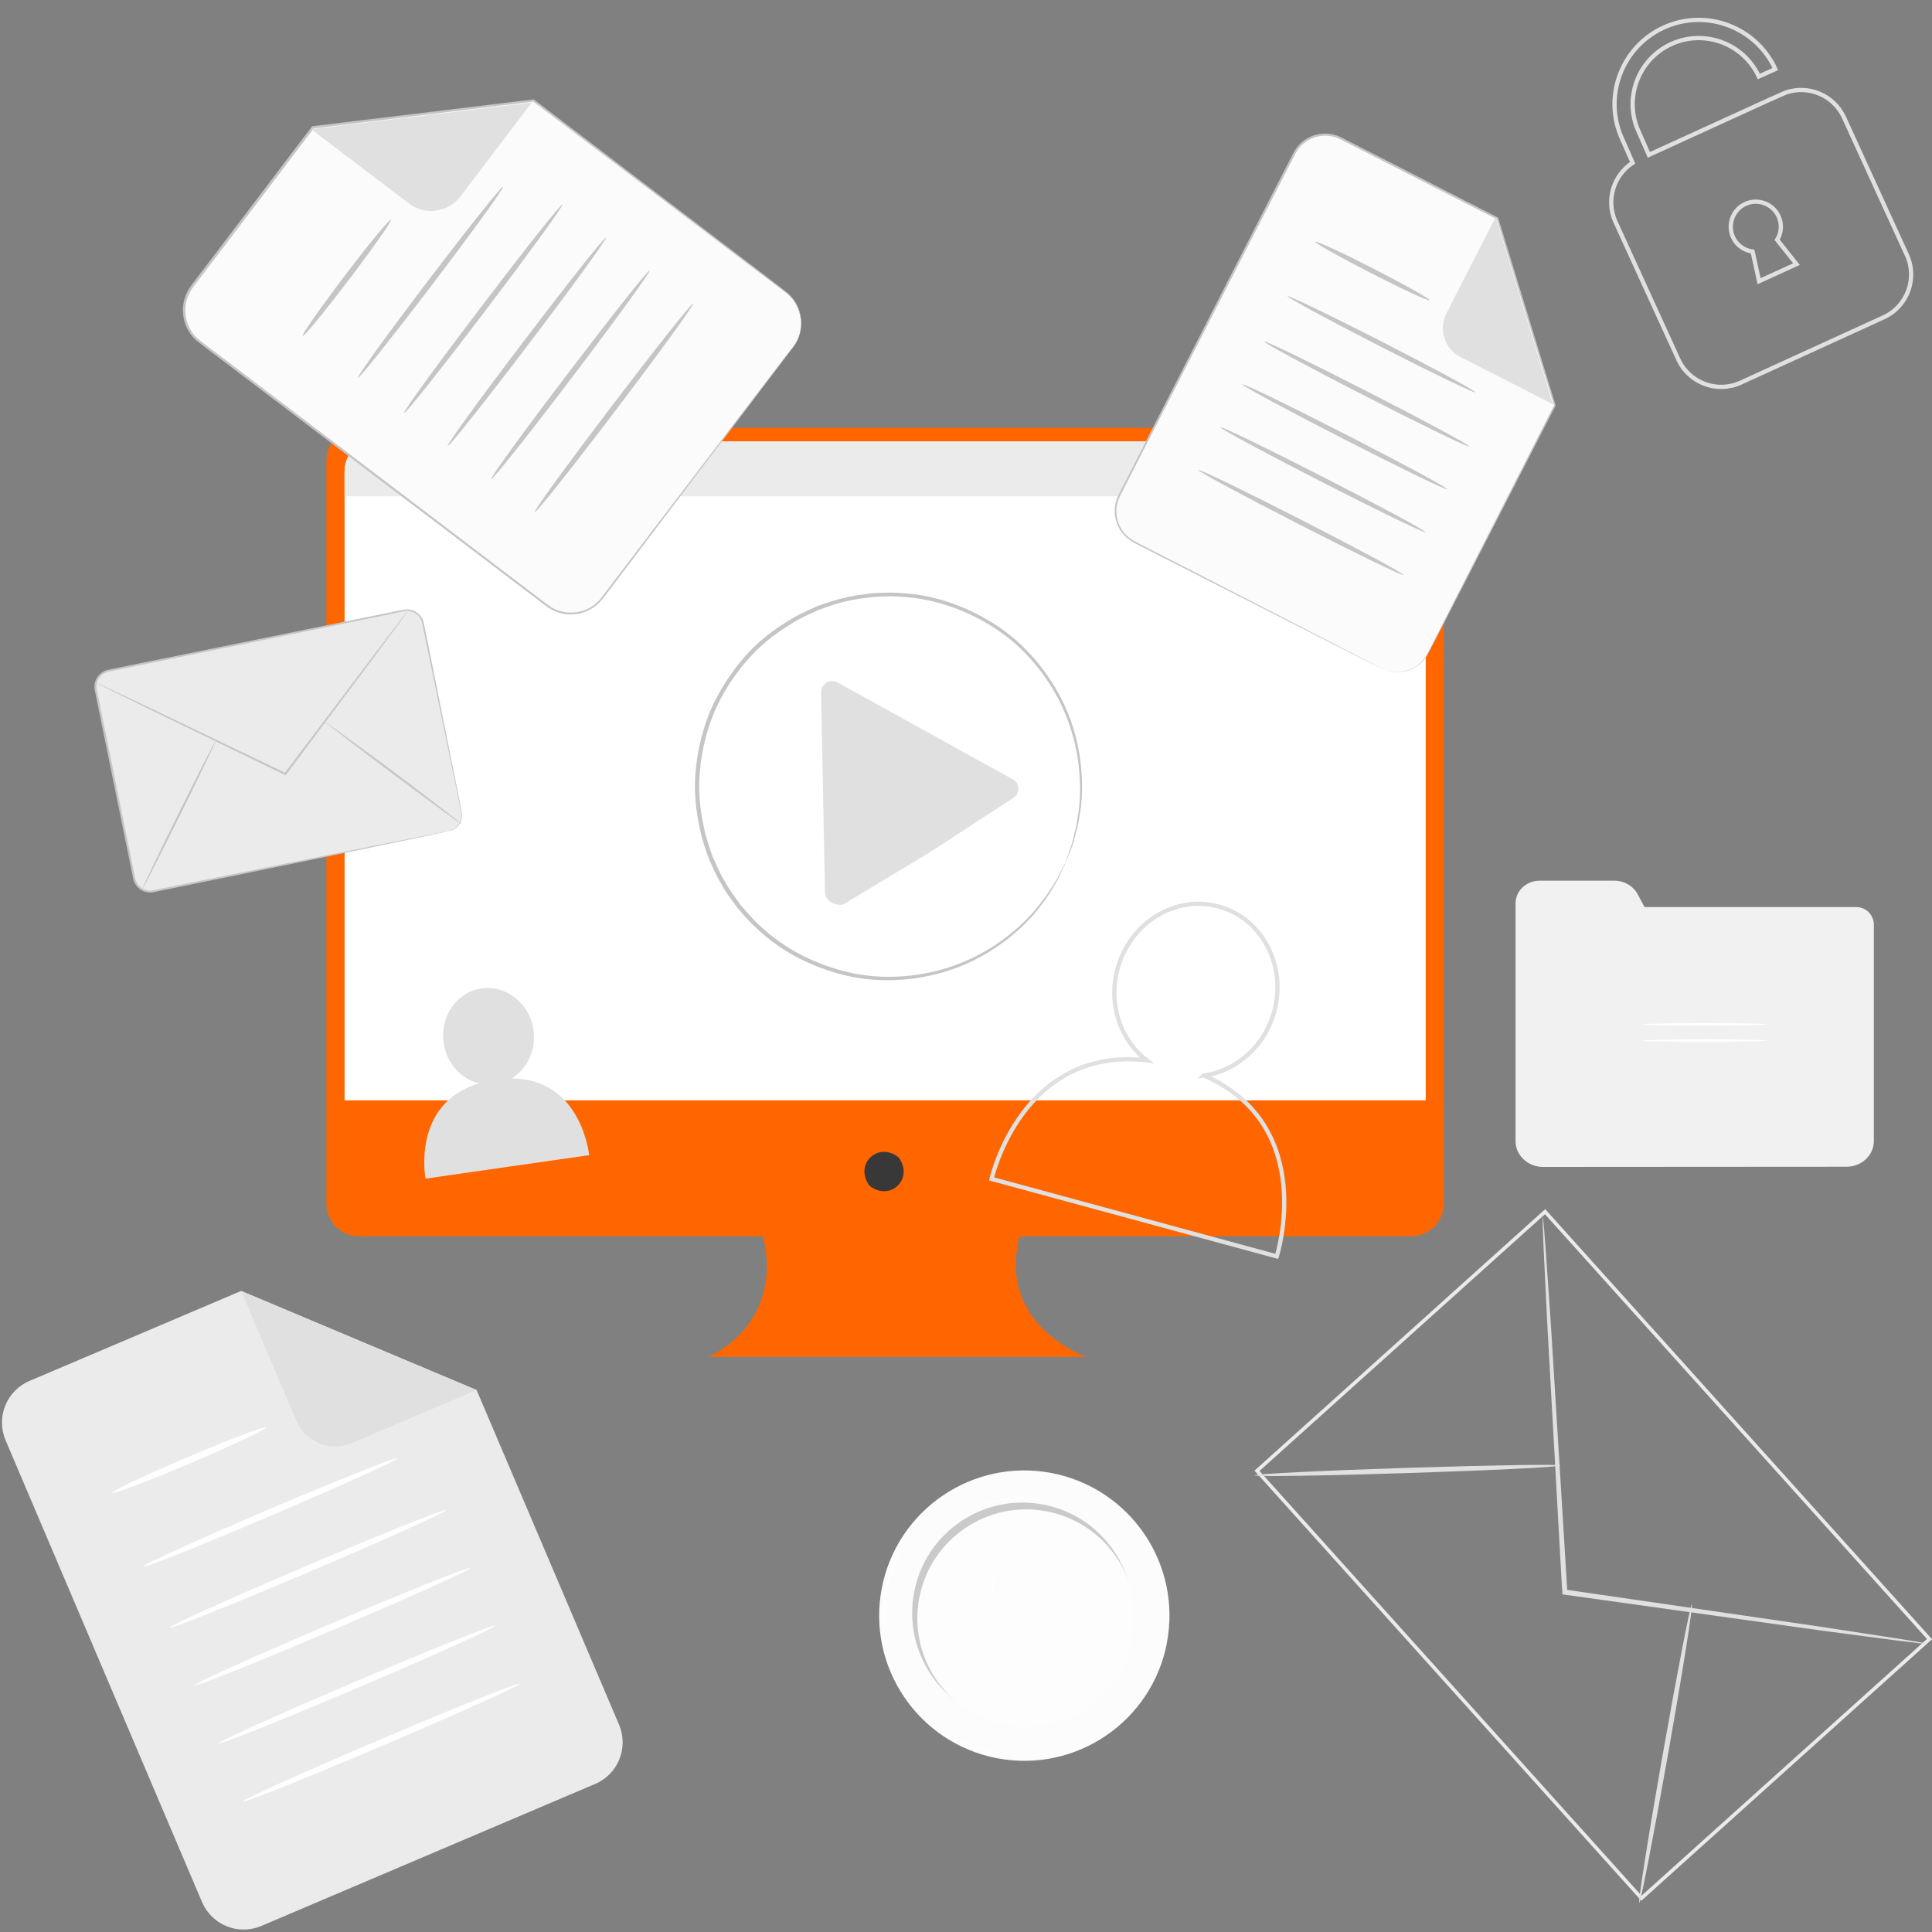 <?xml version="1.0" encoding="UTF-8"?>
<svg id="Layer_1" data-name="Layer 1" xmlns="http://www.w3.org/2000/svg" viewBox="0 0 200 200">
  <rect x="0" y="0" width="200" height="200" fill="#808080" stroke="none"/>
  <defs>
    <style>
      .cls-1 {
        stroke: #ebebeb;
        stroke-miterlimit: 10;
        stroke-width: .37px;
      }

      .cls-1, .cls-2 {
        fill: none;
      }

      .cls-3 {
        opacity: .1;
      }

      .cls-4 {
        opacity: .2;
      }

      .cls-2 {
        stroke: #e0e0e0;
        stroke-miterlimit: 10;
        stroke-width: .44px;
      }

      .cls-5, .cls-6, .cls-7, .cls-8, .cls-9, .cls-10, .cls-11, .cls-12, .cls-13, .cls-14 {
        stroke-width: 0px;
      }

      .cls-6 {
        fill: #383838;
      }

      .cls-7 {
        fill: #e0e0e0;
      }

      .cls-8 {
        fill: #c6c5c5;
      }

      .cls-9 {
        fill: #f60;
      }

      .cls-10 {
        fill: #f1f1f1;
      }

      .cls-11 {
        fill: #fff;
      }

      .cls-12 {
        fill: #fbfbfb;
      }

      .cls-13 {
        fill: #ebebeb;
      }

      .cls-14 {
        fill: #fcfcfc;
      }
    </style>
  </defs>
  <g>
    <g>
      <path class="cls-13" d="m61.59,184.68l-34.53,14.69c-2.39,1.02-5.14-.1-6.15-2.48L.58,149.1c-1.02-2.39.1-5.14,2.48-6.15l21.9-9.31,24.38,10.26,14.74,34.63c1.02,2.39-.1,5.14-2.48,6.15h0Z"/>
      <path class="cls-7" d="m24.96,133.63l5.72,13.45c.94,2.22,3.51,3.25,5.73,2.31l12.93-5.5-24.38-10.26h0Z"/>
    </g>
    <path class="cls-11" d="m27.55,147.76c.07.17-3.45,1.84-7.85,3.71-4.41,1.88-8.05,3.26-8.12,3.08-.07-.17,3.44-1.84,7.85-3.71,4.41-1.88,8.05-3.26,8.12-3.08Z"/>
    <path class="cls-11" d="m41.11,150.97c.07.17-5.75,2.81-13.01,5.91-7.26,3.09-13.2,5.46-13.28,5.28-.07-.17,5.75-2.81,13.01-5.91,7.26-3.08,13.2-5.45,13.28-5.28Z"/>
    <path class="cls-11" d="m46.18,156.32c.07.17-6.28,3.04-14.19,6.41-7.92,3.36-14.39,5.96-14.46,5.78-.07-.17,6.28-3.04,14.19-6.41,7.91-3.36,14.38-5.96,14.46-5.78h0Z"/>
    <path class="cls-11" d="m48.72,162.3c.07.17-6.28,3.04-14.19,6.41-7.92,3.36-14.39,5.96-14.46,5.78-.07-.17,6.28-3.04,14.19-6.41,7.91-3.36,14.38-5.96,14.46-5.78h0Z"/>
    <path class="cls-11" d="m51.27,168.29c.07.17-6.28,3.04-14.19,6.41-7.92,3.36-14.39,5.96-14.46,5.78-.07-.17,6.28-3.04,14.19-6.41,7.91-3.36,14.38-5.96,14.46-5.78h0Z"/>
    <path class="cls-11" d="m53.82,174.29c.07.17-6.28,3.04-14.19,6.41-7.92,3.36-14.39,5.96-14.46,5.78-.07-.17,6.28-3.04,14.19-6.41,7.91-3.36,14.38-5.96,14.46-5.78h0Z"/>
  </g>
  <path class="cls-2" d="m197.4,26.4l-6.51-14.24c-1.06-2.31-3.69-3.4-6.05-2.57l-1.72.76-12.43,5.68-1.06-2.41c-1.57-3.43-.05-7.49,3.38-9.06s7.49-.05,9.06,3.36l1.71-.77c-2-4.37-7.18-6.3-11.55-4.3-4.37,2-6.3,7.18-4.31,11.53l1.09,2.47c-1.99,1.3-2.79,3.88-1.78,6.11l6.51,14.24c1.12,2.45,4.01,3.53,6.46,2.41l14.79-6.76c2.45-1.12,3.53-4.01,2.41-6.46h0Zm-15.3,2.71l-.67-3.07c-.86-.11-1.65-.65-2.03-1.49-.59-1.3-.02-2.84,1.28-3.44,1.3-.59,2.84-.02,3.44,1.28.37.82.29,1.73-.15,2.44.77.96,2,2.51,2,2.51l-3.87,1.77h0Z"/>
  <g>
    <g>
      <g>
        <path class="cls-9" d="m146.07,44.29H37.19c-1.88,0-3.4,1.52-3.4,3.4v76.9c0,1.88,1.52,3.4,3.4,3.4h41.78s2.66,8.22-5.58,12.47h39.07s-9.3-3.19-6.91-12.47h40.51c1.88,0,3.4-1.52,3.4-3.4V47.69c0-1.88-1.52-3.4-3.4-3.4h0Z"/>
        <path class="cls-6" d="m93.08,119.89c1.48,2.12-.84,4.44-2.95,2.95-.07-.05-.13-.11-.18-.18-1.48-2.12.84-4.43,2.95-2.95.07.05.13.11.18.18Z"/>
      </g>
      <path class="cls-11" d="m38.84,45.7h105.59c1.75,0,3.16,1.42,3.16,3.16v65.05H35.67V48.86c0-1.75,1.42-3.16,3.16-3.16Z"/>
    </g>
    <path class="cls-13" d="m38.66,45.7h106.48c1.36,0,2.46,1.1,2.46,2.46v3.22H35.67v-2.68c0-1.65,1.34-2.99,2.99-2.99h0Z"/>
    <g>
      <circle class="cls-7" cx="39.24" cy="48.65" r=".79"/>
      <circle class="cls-7" cx="41.58" cy="48.65" r=".79"/>
      <circle class="cls-7" cx="43.81" cy="48.65" r=".79"/>
    </g>
  </g>
  <g>
    <g>
      <path class="cls-14" d="m120.8,170.08c-1.57,8.15-9.44,13.49-17.59,11.93-8.15-1.57-13.49-9.44-11.93-17.59,1.57-8.15,9.44-13.49,17.59-11.93,8.15,1.57,13.49,9.44,11.92,17.59h0Z"/>
      <g class="cls-3">
        <path class="cls-11" d="m108.87,152.48c-8.15-1.57-16.03,3.77-17.59,11.93,0,0,10.28,2.45,13.58-1.24,3.3-3.7,4.01-10.69,4.01-10.69Z"/>
      </g>
      <path class="cls-14" d="m117.07,169.12c-1.19,6.2-7.17,10.25-13.37,9.07s-10.25-7.17-9.07-13.37,7.17-10.25,13.37-9.07,10.25,7.17,9.07,13.37Z"/>
      <g class="cls-4">
        <path class="cls-5" d="m117.07,169.12c-1.19,6.2-7.17,10.25-13.37,9.07s-10.25-7.17-9.07-13.37,7.17-10.25,13.37-9.07,10.25,7.17,9.07,13.37Z"/>
      </g>
      <path class="cls-14" d="m117.3,169.65c-1.17,6.11-7.08,10.12-13.19,8.94-6.11-1.17-10.12-7.08-8.94-13.19,1.17-6.11,7.08-10.12,13.19-8.94,6.11,1.17,10.12,7.08,8.94,13.19Z"/>
      <g class="cls-4">
        <path class="cls-11" d="m117.3,169.65c-1.17,6.11-7.08,10.12-13.19,8.94-6.11-1.17-10.12-7.08-8.94-13.19,1.17-6.11,7.08-10.12,13.19-8.94,6.11,1.17,10.12,7.08,8.94,13.19Z"/>
      </g>
    </g>
    <path class="cls-11" d="m92.15,171.76s-.02-.04-.05-.13c-.03-.09-.06-.22-.11-.37-.05-.16-.11-.36-.16-.6-.05-.23-.12-.5-.16-.8-.02-.15-.05-.3-.08-.47s-.04-.33-.06-.51c-.05-.35-.05-.73-.08-1.13-.01-.8.03-1.68.16-2.59.14-.91.36-1.76.61-2.52.13-.37.26-.74.4-1.06.07-.16.13-.32.2-.47.08-.15.15-.29.21-.43.13-.27.27-.51.39-.71.12-.21.23-.39.33-.52.09-.13.16-.24.22-.32.05-.07.08-.11.08-.11,0,0-.02.04-.06.12-.05.09-.12.2-.2.33-.09.14-.2.32-.31.53-.11.21-.25.44-.37.72-.06.13-.13.28-.2.43s-.13.31-.2.47c-.14.32-.26.68-.39,1.06-.24.76-.46,1.61-.6,2.51-.13.91-.18,1.78-.17,2.58.02.4.02.78.06,1.13.02.18.03.34.05.51s.05.32.07.47c.04.3.1.56.15.8.04.23.09.43.13.6.04.15.07.28.09.37.02.09.03.13.02.13v-.02Z"/>
    <path class="cls-11" d="m103.09,165.26s-.14-.12-.26-.39c-.12-.26-.21-.68-.11-1.12.1-.44.37-.78.59-.96.23-.19.4-.25.4-.23.01.02-.15.1-.35.29s-.44.51-.53.93c-.09.41-.02.81.08,1.07s.2.4.19.41h0Z"/>
    <path class="cls-11" d="m106.42,161.44s-.02-.22.04-.47c.05-.26.11-.46.15-.45.03,0,.02.22-.04.47-.05.26-.11.46-.15.45Z"/>
    <path class="cls-11" d="m109.07,155.65s-.13-.02-.36-.08c-.11-.03-.25-.07-.41-.1-.16-.04-.35-.08-.56-.11-.2-.04-.43-.08-.68-.1-.25-.04-.51-.05-.79-.07-.56-.02-1.17-.02-1.81.04s-1.24.18-1.78.32c-.27.08-.53.14-.76.22-.23.08-.45.16-.65.23-.2.07-.37.15-.53.22-.15.06-.29.13-.39.18-.21.11-.33.16-.33.15s.11-.08.32-.19c.11-.06.23-.13.38-.2.15-.07.32-.16.52-.24.19-.08.41-.17.65-.25.23-.09.49-.16.76-.23.54-.14,1.15-.26,1.79-.33.64-.06,1.26-.06,1.82-.03.28.02.54.04.79.08.25.03.47.08.68.12.21.04.39.09.56.13s.3.08.41.12c.23.08.35.12.34.12h0Z"/>
    <path class="cls-11" d="m105.15,181.58s-.1.02-.27.02c-.18,0-.44,0-.75-.01-.64-.04-1.52-.16-2.45-.44s-1.74-.67-2.29-.99c-.27-.16-.5-.3-.64-.4-.15-.11-.22-.16-.22-.17s.09.04.25.13c.15.09.37.22.65.37.56.3,1.36.67,2.28.95.93.28,1.8.41,2.43.47.32.03.57.05.75.05.18,0,.27.02.27.02h0Z"/>
  </g>
  <g>
    <g>
      <path class="cls-12" d="m143,69.19l-25.57-13.08c-1.77-.9-2.47-3.07-1.56-4.83l18.1-35.39c.9-1.77,3.07-2.47,4.83-1.56l16.21,8.29,5.93,19.36-13.12,25.65c-.9,1.77-3.07,2.47-4.83,1.56h0Z"/>
      <path class="cls-8" d="m143,69.19s.05.02.15.06.24.1.44.16c.39.12,1.01.24,1.8.07.77-.17,1.72-.66,2.3-1.67.55-1.02,1.14-2.23,1.83-3.57,2.73-5.36,6.64-13.03,11.37-22.3v.06c-1.81-5.85-3.81-12.39-5.95-19.35l.05.06c-3.01-1.54-6.14-3.14-9.36-4.78-1.61-.82-3.24-1.66-4.89-2.5-.41-.21-.83-.42-1.24-.63-.42-.21-.83-.45-1.26-.59-.86-.28-1.85-.2-2.66.23-.57.29-1.06.75-1.38,1.29-.31.56-.6,1.16-.9,1.73-.59,1.16-1.18,2.31-1.77,3.45-1.17,2.28-2.32,4.54-3.46,6.75-2.26,4.42-4.45,8.69-6.53,12.75-1.04,2.03-2.06,4.01-3.04,5.94-.49.96-.98,1.91-1.46,2.85-.24.47-.48.93-.71,1.39-.23.47-.5.9-.63,1.38-.28.96-.11,2,.4,2.81.25.41.59.76.97,1.02.39.26.83.46,1.24.68,1.68.86,3.29,1.69,4.82,2.47,6.14,3.16,11.11,5.71,14.55,7.48,1.71.88,3.04,1.57,3.95,2.04.45.24.79.41,1.02.53.23.12.35.19.35.19,0,0-.12-.06-.35-.17l-1.04-.52c-.91-.46-2.25-1.14-3.97-2.01-3.45-1.75-8.43-4.29-14.58-7.42-1.54-.79-3.15-1.61-4.83-2.46-.42-.22-.85-.41-1.26-.69-.4-.28-.75-.65-1.02-1.07-.53-.85-.71-1.94-.42-2.95.14-.51.41-.95.64-1.41.24-.46.47-.92.71-1.39.48-.93.96-1.89,1.45-2.85.98-1.92,2-3.91,3.04-5.94,2.08-4.07,4.26-8.33,6.52-12.76,1.13-2.21,2.28-4.46,3.45-6.75.59-1.14,1.17-2.29,1.77-3.45.3-.58.58-1.16.91-1.74.34-.58.86-1.06,1.46-1.37.86-.45,1.9-.54,2.82-.24.47.15.87.39,1.28.6.41.21.83.42,1.24.63,1.65.84,3.28,1.68,4.89,2.5,3.22,1.65,6.35,3.25,9.35,4.79l.04.02v.04c2.14,6.97,4.14,13.5,5.93,19.36v.03s0,.03,0,.03c-4.75,9.25-8.68,16.92-11.43,22.27-.69,1.34-1.29,2.53-1.85,3.56-.61,1.03-1.58,1.52-2.36,1.68-.8.16-1.43.03-1.82-.1-.2-.06-.34-.13-.43-.18-.1-.04-.14-.07-.14-.07h.01Z"/>
    </g>
    <path class="cls-8" d="m147.99,31.08c-.06.13-2.77-1.12-6.03-2.79s-5.86-3.13-5.79-3.26c.06-.13,2.77,1.12,6.03,2.79,3.26,1.67,5.86,3.13,5.79,3.26Z"/>
    <path class="cls-8" d="m152.75,40.62c-.06.13-4.48-2-9.85-4.75s-9.68-5.09-9.62-5.21,4.48,2,9.85,4.75,9.68,5.08,9.61,5.21h0Z"/>
    <path class="cls-8" d="m152.1,46.22c-.06.13-4.87-2.2-10.73-5.2-5.86-3-10.56-5.53-10.49-5.66s4.87,2.2,10.73,5.2c5.86,3,10.56,5.53,10.49,5.66h0Z"/>
    <path class="cls-8" d="m149.83,50.65c-.06.13-4.87-2.2-10.73-5.2-5.86-3-10.56-5.53-10.49-5.66s4.87,2.2,10.73,5.2c5.86,3,10.56,5.53,10.49,5.66h0Z"/>
    <path class="cls-8" d="m147.56,55.09c-.06.13-4.87-2.2-10.73-5.2-5.86-3-10.56-5.53-10.49-5.66.06-.13,4.87,2.2,10.73,5.2,5.86,3,10.56,5.53,10.49,5.66h0Z"/>
    <path class="cls-8" d="m145.29,59.52c-.06.13-4.87-2.2-10.73-5.2-5.86-3-10.56-5.53-10.49-5.66.06-.13,4.87,2.2,10.73,5.2,5.86,3,10.56,5.53,10.49,5.66h0Z"/>
    <path class="cls-7" d="m154.82,22.49l-5.09,9.96c-.84,1.64-.19,3.65,1.45,4.5l9.58,4.9-5.93-19.36Z"/>
  </g>
  <g>
    <g>
      <path class="cls-12" d="m82.1,35.93l-19.73,25.99c-1.36,1.8-3.93,2.15-5.72.78l-35.97-27.31c-1.8-1.36-2.15-3.93-.78-5.72l12.51-16.48,22.84-2.77,26.07,19.8c1.8,1.36,2.15,3.93.78,5.72h0Z"/>
      <path class="cls-8" d="m82.1,35.93s.03-.05.1-.15c.07-.1.16-.25.27-.46.21-.41.46-1.09.43-2-.04-.89-.39-2.05-1.41-2.91-1.04-.81-2.27-1.72-3.63-2.75-5.45-4.12-13.25-10.03-22.68-17.17l.07.02c-6.91.84-14.61,1.79-22.83,2.79l.08-.04c-2.32,3.06-4.73,6.24-7.22,9.51-1.24,1.64-2.5,3.3-3.78,4.97-.32.42-.64.84-.96,1.26-.31.43-.67.83-.9,1.29-.49.91-.59,2.02-.28,3.02.22.69.62,1.33,1.17,1.8.56.46,1.18.9,1.76,1.35,1.18.89,2.35,1.78,3.51,2.66,2.32,1.77,4.61,3.5,6.86,5.21,4.5,3.42,8.83,6.71,12.96,9.85,2.06,1.57,4.08,3.1,6.03,4.59.98.75,1.94,1.48,2.89,2.2.47.36.94.72,1.41,1.07.47.35.91.74,1.41.98,1.01.5,2.22.52,3.22.12.51-.2.96-.5,1.34-.88.37-.38.68-.84,1-1.26,1.3-1.71,2.54-3.34,3.73-4.9,4.75-6.24,8.6-11.29,11.27-14.78,1.33-1.74,2.37-3.09,3.07-4.01.35-.45.62-.8.81-1.04.18-.24.28-.35.28-.35,0,0-.08.13-.26.36-.18.24-.44.59-.79,1.05-.7.93-1.72,2.29-3.04,4.04-2.65,3.5-6.48,8.57-11.21,14.83-1.18,1.56-2.43,3.2-3.72,4.91-.33.42-.63.87-1.02,1.28-.39.39-.87.71-1.4.92-1.06.43-2.32.41-3.38-.12-.54-.26-.98-.65-1.45-1-.47-.35-.94-.71-1.41-1.07-.95-.72-1.92-1.45-2.89-2.2-1.96-1.49-3.97-3.01-6.04-4.58-4.13-3.14-8.47-6.43-12.97-9.84-2.25-1.71-4.54-3.44-6.86-5.21-1.16-.88-2.33-1.77-3.51-2.66-.59-.45-1.18-.88-1.77-1.36-.58-.5-1.01-1.17-1.24-1.91-.33-1.06-.22-2.24.29-3.2.26-.49.61-.89.92-1.32.32-.42.64-.84.96-1.26,1.28-1.68,2.53-3.34,3.78-4.97,2.49-3.27,4.9-6.45,7.22-9.51l.03-.04h.05c8.22-1,15.93-1.93,22.84-2.77h.04l.03.02c9.41,7.16,17.19,13.09,22.63,17.23,1.36,1.04,2.57,1.95,3.61,2.78,1.03.88,1.39,2.07,1.41,2.98.02.92-.25,1.6-.47,2.01-.11.21-.21.36-.28.45-.07.1-.11.14-.11.14h.02Z"/>
    </g>
    <path class="cls-8" d="m40.47,22.74c.13.1-1.81,2.87-4.33,6.19-2.52,3.32-4.67,5.93-4.8,5.83-.13-.1,1.81-2.87,4.33-6.19s4.67-5.93,4.8-5.83h0Z"/>
    <path class="cls-8" d="m52.08,19.32c.13.1-3.13,4.61-7.28,10.07s-7.62,9.81-7.75,9.72c-.13-.1,3.13-4.61,7.28-10.07s7.62-9.81,7.75-9.71h0Z"/>
    <path class="cls-8" d="m58.22,21.17c.13.1-3.43,5.01-7.95,10.96-4.52,5.96-8.29,10.71-8.43,10.61s3.43-5.01,7.96-10.96c4.52-5.95,8.29-10.71,8.43-10.61h0Z"/>
    <path class="cls-8" d="m62.73,24.59c.13.1-3.43,5.01-7.95,10.96-4.52,5.96-8.29,10.71-8.43,10.61s3.43-5.01,7.96-10.96c4.52-5.95,8.29-10.71,8.43-10.61h0Z"/>
    <path class="cls-8" d="m67.24,28.01c.13.1-3.43,5.01-7.95,10.96-4.52,5.96-8.29,10.71-8.43,10.61s3.43-5.01,7.96-10.96c4.52-5.95,8.29-10.71,8.43-10.61h0Z"/>
    <path class="cls-8" d="m71.74,31.44c.13.1-3.43,5.01-7.95,10.96-4.52,5.96-8.29,10.71-8.43,10.61s3.43-5.01,7.96-10.96c4.52-5.95,8.29-10.71,8.43-10.61h0Z"/>
    <path class="cls-7" d="m32.22,13.38l10.12,7.69c1.67,1.27,4.05.94,5.32-.73l7.39-9.73-22.84,2.77Z"/>
  </g>
  <g>
    <path class="cls-10" d="m178.15,93.9h-7.91s-.71-1.33-.71-1.33c-.46-.86-1.4-1.4-2.42-1.4h-7.73c-1.38,0-2.49,1.05-2.49,2.34v24.64c.01,1.46,1.28,2.65,2.84,2.65l31.42-.02c1.56,0,2.83-1.19,2.83-2.65v-22.42c-.01-1-.82-1.81-1.82-1.81h-14s0,0,0,0Z"/>
    <path class="cls-11" d="m182.86,106.04c0,.07-2.88.13-6.42.13s-6.42-.05-6.42-.12,2.87-.13,6.42-.13,6.42.05,6.42.12Z"/>
    <path class="cls-11" d="m182.86,107.72c0,.07-2.88.13-6.42.13s-6.42-.05-6.42-.12,2.87-.13,6.42-.13,6.42.05,6.42.12Z"/>
  </g>
  <g>
    <g>
      <path class="cls-11" d="m110.32,89.24c-4.34,10.09-16.02,14.76-26.12,10.42-10.09-4.34-14.76-16.02-10.42-26.12,4.34-10.09,16.02-14.76,26.12-10.42,10.09,4.34,14.76,16.02,10.42,26.12Z"/>
      <path class="cls-8" d="m110.32,89.24s.02-.11.1-.31c.08-.22.18-.51.3-.89.07-.19.14-.42.23-.65.08-.24.13-.52.2-.81.15-.59.34-1.26.42-2.05.28-1.54.33-3.49.04-5.71-.3-2.2-1.02-4.68-2.41-7.12-1.39-2.42-3.41-4.84-6.18-6.64-2.75-1.79-6.14-3.12-9.85-3.29-.92-.09-1.86-.02-2.8.03-.94.13-1.89.21-2.83.47-.95.19-1.87.54-2.8.87-.9.42-1.82.8-2.67,1.34-1.72,1.03-3.37,2.29-4.72,3.87-1.37,1.56-2.52,3.35-3.38,5.3-.82,1.97-1.33,4.04-1.51,6.1-.22,2.07.01,4.13.45,6.09.2.99.55,1.93.87,2.86.42.9.78,1.81,1.3,2.62.45.86,1.06,1.61,1.6,2.38.63.71,1.21,1.44,1.91,2.05,2.67,2.58,5.97,4.11,9.16,4.88,3.21.76,6.36.56,9.08-.09,2.73-.67,5.02-1.85,6.83-3.15,1.8-1.31,3.18-2.69,4.1-3.96.51-.6.87-1.21,1.2-1.71.16-.26.32-.49.45-.71.12-.23.22-.43.31-.62.19-.35.33-.63.43-.83.1-.19.16-.28.16-.28s-.03.11-.12.3c-.1.21-.23.5-.4.86-.09.19-.19.41-.3.63-.12.23-.28.47-.43.73-.31.52-.66,1.14-1.17,1.75-.92,1.3-2.29,2.71-4.1,4.05-1.82,1.34-4.14,2.56-6.9,3.25-2.75.68-5.95.9-9.23.16-3.25-.77-6.62-2.31-9.36-4.94-.71-.62-1.32-1.36-1.96-2.09-.57-.78-1.18-1.54-1.64-2.43-.53-.84-.91-1.76-1.33-2.68-.33-.96-.69-1.91-.89-2.92-.44-2-.68-4.11-.46-6.22.19-2.11.71-4.23,1.55-6.24.89-1.99,2.06-3.82,3.45-5.42,1.38-1.62,3.07-2.9,4.83-3.95.87-.55,1.81-.94,2.73-1.36.96-.33,1.89-.68,2.86-.87.95-.27,1.93-.35,2.89-.48.96-.04,1.92-.11,2.86-.02,3.78.17,7.24,1.56,10.02,3.38,2.8,1.86,4.84,4.33,6.25,6.8,1.4,2.48,2.11,5.01,2.39,7.24.27,2.24.19,4.2-.11,5.76-.1.79-.31,1.46-.46,2.05-.08.3-.14.57-.23.81-.09.24-.18.45-.25.65-.15.37-.26.66-.35.88-.08.2-.12.3-.13.29l.02-.02Z"/>
    </g>
    <path class="cls-7" d="m104.83,80.65c.77.43.79,1.52.04,1.97l-8.75,5.69-8.87,5.34c-.88.12-1.84-.41-1.85-1.29l-.2-10.35-.2-10.35c-.01-.87.92-1.44,1.69-1.02l9.06,5.01,9.06,5.01h.02Z"/>
  </g>
  <path class="cls-7" d="m52.95,111.65c1.61-.98,2.57-2.93,2.28-5.03-.39-2.74-2.8-4.66-5.37-4.3s-4.33,2.89-3.94,5.63c.3,2.11,1.8,3.73,3.65,4.19-7,2.14-5.52,9.87-5.52,9.87l16.94-2.43s-.78-7.92-8.03-7.94h0Z"/>
  <g>
    <g>
      <rect class="cls-13" x="11.55" y="66.07" width="34.57" height="23.3" rx="1.68" ry="1.68" transform="translate(-14.94 7.33) rotate(-11.52)"/>
      <path class="cls-8" d="m46.46,86.02s.1-.02.28-.1c.18-.07.43-.21.67-.5.23-.28.43-.75.35-1.28-.11-.54-.24-1.16-.38-1.86-.58-2.8-1.41-6.85-2.45-11.84-.26-1.25-.53-2.56-.81-3.93-.14-.68-.29-1.37-.43-2.08-.16-.68-.82-1.2-1.54-1.19-.35.01-.73.13-1.1.2-.37.08-.75.16-1.13.23-.76.16-1.53.31-2.32.47-1.57.32-3.18.65-4.83.99-6.62,1.35-13.89,2.83-21.52,4.39-.45.09-.85.39-1.07.79-.11.2-.18.42-.19.65-.02.23.03.45.08.69.19.94.38,1.88.57,2.81.38,1.86.75,3.69,1.12,5.49.73,3.6,1.44,7.07,2.11,10.38l.13.62c.04.2.12.38.23.54.22.33.56.57.94.66.19.05.38.06.57.04.19-.02.39-.08.59-.12.4-.08.79-.16,1.18-.24,1.57-.32,3.09-.63,4.56-.92,2.94-.59,5.68-1.15,8.19-1.65,5-1,9.05-1.82,11.86-2.38,1.39-.28,2.48-.49,3.22-.64.36-.07.65-.12.84-.16.19-.04.29-.05.29-.05,0,0-.1.03-.28.07-.2.04-.47.1-.84.18-.74.16-1.83.38-3.22.68-2.8.58-6.85,1.41-11.84,2.45-2.5.51-5.24,1.08-8.18,1.68-1.47.3-2.99.61-4.56.93-.39.08-.79.16-1.18.24-.2.04-.39.09-.61.12-.22.03-.43.01-.65-.04-.42-.1-.81-.37-1.05-.74-.12-.18-.21-.39-.26-.61l-.13-.62c-.68-3.31-1.39-6.78-2.12-10.38-.37-1.8-.74-3.63-1.12-5.49-.19-.93-.38-1.87-.57-2.81-.05-.23-.11-.49-.08-.74.02-.26.09-.51.22-.73.25-.45.7-.79,1.21-.89,7.63-1.55,14.91-3.03,21.52-4.38,1.65-.33,3.27-.66,4.83-.98.79-.16,1.55-.31,2.32-.47.38-.08.76-.15,1.13-.23.19-.04.37-.08.56-.11s.37-.08.57-.08c.8,0,1.53.57,1.71,1.32.14.71.29,1.41.43,2.09.28,1.37.54,2.68.79,3.93,1,5,1.82,9.05,2.38,11.86.14.7.27,1.32.37,1.87.08.56-.14,1.03-.37,1.32-.25.29-.52.43-.7.49-.18.07-.28.08-.28.08h0Z"/>
    </g>
    <g>
      <polyline class="cls-13" points="9.93 70.65 29.55 80.11 42.28 63.17"/>
      <path class="cls-8" d="m42.28,63.17s-.02.03-.06.09c-.05.07-.11.16-.18.26-.18.24-.42.57-.73,1-.65.87-1.57,2.12-2.7,3.65-2.3,3.08-5.48,7.32-8.99,12.01l-.05.07-.08-.04c-.08-.04-.17-.08-.26-.12-5.34-2.59-10.16-4.93-13.67-6.63-1.73-.85-3.14-1.55-4.13-2.03-.47-.24-.85-.43-1.12-.56-.12-.06-.21-.11-.29-.15-.06-.04-.1-.06-.1-.06,0,0,.04,0,.1.04.08.04.18.08.3.13.27.13.65.3,1.14.53,1,.47,2.42,1.14,4.16,1.97,3.52,1.69,8.36,4.01,13.7,6.58.09.04.18.08.26.12l-.13.03c3.53-4.68,6.72-8.9,9.04-11.97,1.16-1.51,2.09-2.74,2.75-3.61.32-.41.57-.74.76-.97.08-.1.15-.18.2-.25.05-.06.07-.08.08-.08h0Z"/>
    </g>
    <path class="cls-8" d="m22.32,76.7c.05.02-1.61,3.49-3.71,7.73-2.1,4.24-3.85,7.66-3.9,7.64s1.61-3.49,3.71-7.73c2.1-4.24,3.85-7.66,3.9-7.64Z"/>
    <path class="cls-8" d="m33.62,74.69s3.24,2.3,7.15,5.23c3.92,2.94,7.06,5.35,7.03,5.4-.04.04-3.24-2.3-7.15-5.23-3.91-2.93-7.06-5.35-7.03-5.4h0Z"/>
  </g>
  <g>
    <rect class="cls-1" x="144.88" y="131.21" width="40.11" height="59.51" transform="translate(-65.34 151.59) rotate(-41.97)"/>
    <path class="cls-7" d="m199.51,170.16s-.27,0-.77-.05c-.55-.06-1.28-.15-2.19-.26-1.95-.26-4.69-.62-8.04-1.06-6.84-.95-16.19-2.26-26.55-3.71l-.22-.03v-.22c-.02-.17-.04-.35-.05-.53-.59-10.57-1.12-20.14-1.51-27.13-.16-3.43-.3-6.22-.4-8.22-.03-.93-.06-1.67-.08-2.24-.01-.51-.01-.78,0-.78s.05.27.1.78c.05.56.11,1.31.18,2.23.14,2,.33,4.79.57,8.21.43,6.99,1.02,16.56,1.67,27.12.01.18.02.37.03.53l-.23-.25c10.35,1.51,19.7,2.87,26.53,3.86,3.34.51,6.06.93,8.01,1.23.9.15,1.63.27,2.17.36.49.09.75.14.75.16h0Z"/>
    <path class="cls-7" d="m129.9,152.73c0-.15,7.08-.5,15.81-.78,8.74-.28,15.83-.39,15.83-.24,0,.15-7.08.5-15.82.78-8.74.28-15.83.39-15.83.24h0Z"/>
    <path class="cls-7" d="m175.14,166.08c.15.02-.95,6.96-2.46,15.5-1.51,8.53-2.85,15.43-2.99,15.4s.95-6.96,2.46-15.5c1.51-8.53,2.84-15.43,2.99-15.4h0Z"/>
  </g>
  <path class="cls-2" d="m124.61,111.34c3.34-.46,6.31-2.99,7.3-6.64,1.3-4.78-1.28-9.64-5.76-10.86-4.48-1.22-9.16,1.67-10.46,6.45-1,3.68.31,7.39,3.02,9.47-13-1.45-16.06,12.28-16.06,12.28l29.52,8.02s4.34-13.55-7.55-18.73Z"/>
</svg>